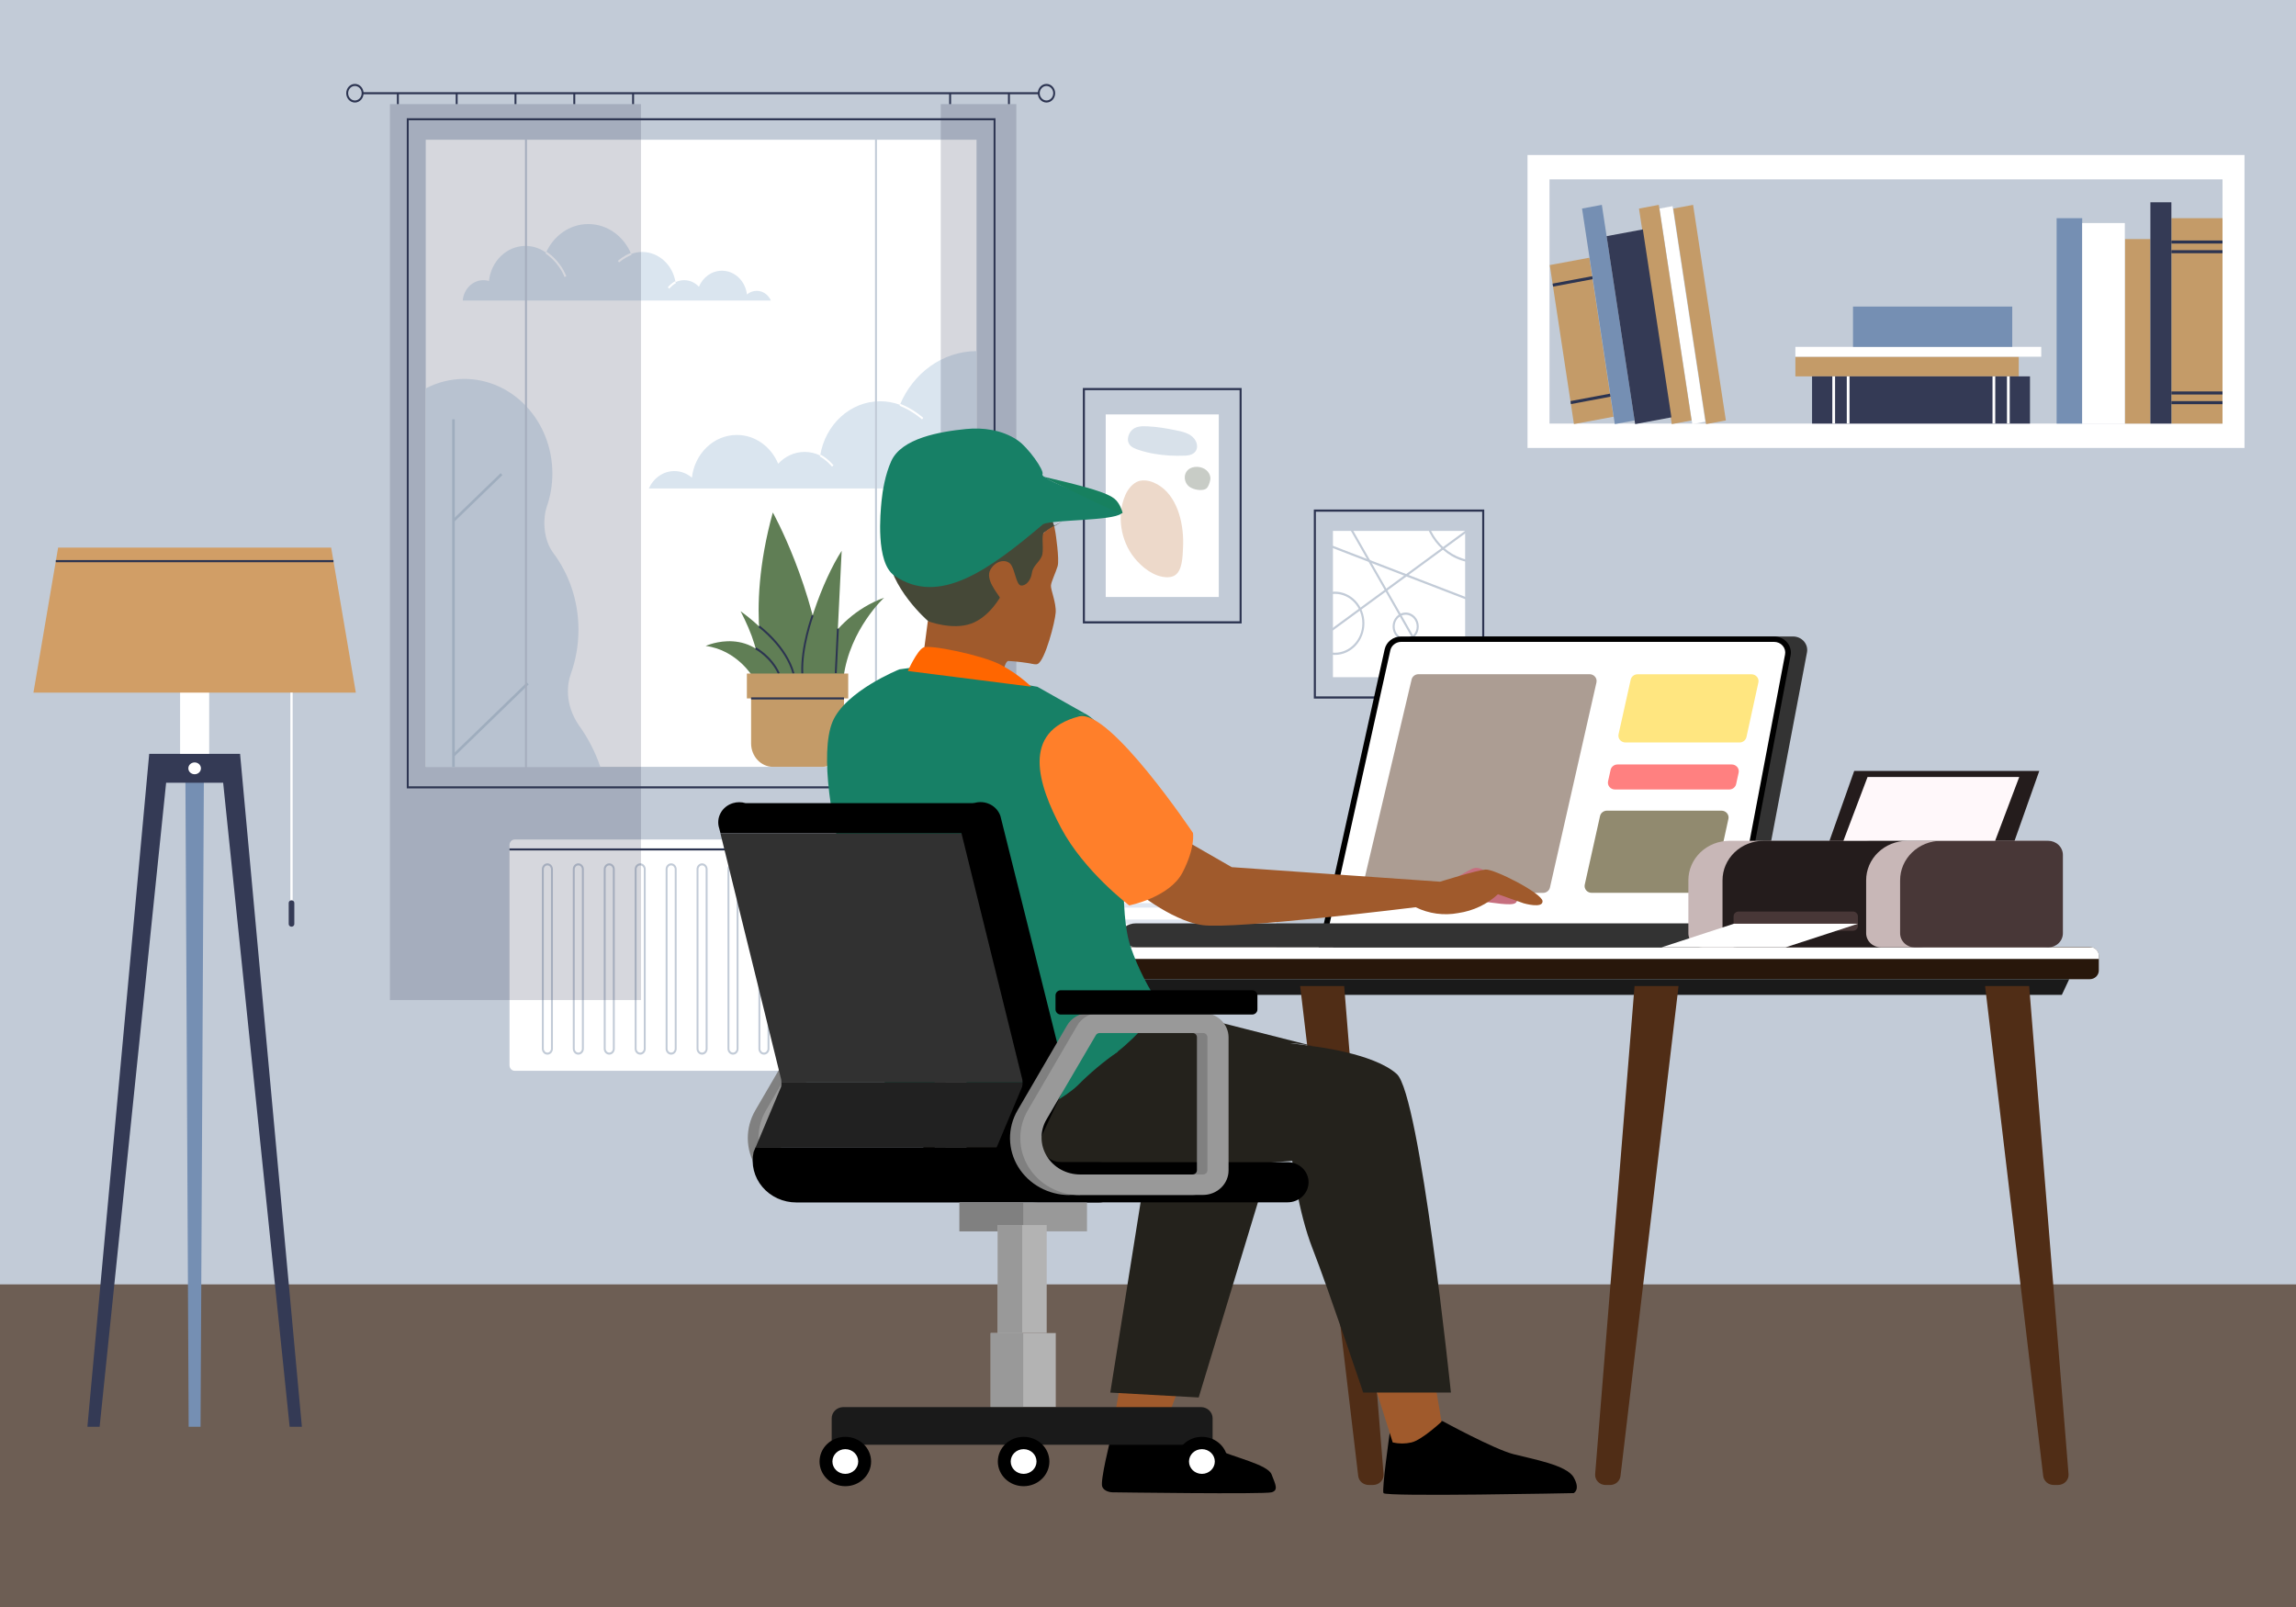 <?xml version="1.0" encoding="UTF-8" standalone="no"?>
<!-- Generator: Adobe Illustrator 25.1.0, SVG Export Plug-In . SVG Version: 6.00 Build 0)  -->

<svg
   version="1.1"
   x="0px"
   y="0px"
   viewBox="0 0 500 350"
   enable-background="new 0 0 850 500"
   xml:space="preserve"
   id="svg390"
   sodipodi:docname="informatique_GF.svg"
   inkscape:version="1.1 (c68e22c387, 2021-05-23)"
   width="500"
   height="350"
   xmlns:inkscape="http://www.inkscape.org/namespaces/inkscape"
   xmlns:sodipodi="http://sodipodi.sourceforge.net/DTD/sodipodi-0.dtd"
   xmlns="http://www.w3.org/2000/svg"
   xmlns:svg="http://www.w3.org/2000/svg"><defs
   id="defs394"><inkscape:path-effect
   effect="bspline"
   id="path-effect29694"
   is_visible="true"
   lpeversion="1"
   weight="33.333"
   steps="2"
   helper_size="0"
   apply_no_weight="true"
   apply_with_weight="true"
   only_selected="false" /><inkscape:path-effect
   effect="spiro"
   id="path-effect29657"
   is_visible="true"
   lpeversion="1" />
	

		
		
	
			
			
		
			
			
			
			
			
			
			
			
			
		</defs><sodipodi:namedview
   id="namedview392"
   pagecolor="#505050"
   bordercolor="#eeeeee"
   borderopacity="1"
   inkscape:pageshadow="0"
   inkscape:pageopacity="0"
   inkscape:pagecheckerboard="0"
   showgrid="false"
   inkscape:zoom="1.0295475"
   inkscape:cx="152.00853"
   inkscape:cy="209.31526"
   inkscape:window-width="1920"
   inkscape:window-height="1001"
   inkscape:window-x="-9"
   inkscape:window-y="-9"
   inkscape:window-maximized="1"
   inkscape:current-layer="g33151"
   width="500px"
   borderlayer="true" />
<g
   id="BACKGROUND">
</g>

<g
   id="g32492"><g
     id="g33151"><rect
       fill="#c2cbd7"
       width="519.758"
       height="362.075"
       id="rect3"
       x="-9.636"
       y="-5.547"
       style="stroke-width:0.665" /><rect
       style="opacity:0.99;fill:#6c5d53;stroke-width:2.513;stroke-linecap:round;stroke-linejoin:round;paint-order:stroke fill markers"
       id="rect964"
       width="510.122"
       height="76.794"
       x="0"
       y="279.735" /><rect
       style="opacity:1;fill:#6f918a;fill-opacity:1;stroke:none;stroke-width:2.245;stroke-linecap:round;stroke-linejoin:round;paint-order:stroke fill markers"
       id="rect31860"
       width="859.593"
       height="100.275"
       x="1059.363"
       y="490.769" /><g
       id="g33"
       transform="translate(369.505,323.976)">
				<g
   id="g13">
					<path
   fill="#2c3451"
   d="m 799.913,426.339 h -9.003 l -0.066,-0.293 -7.691,-34.263 h 12.529 z m -8.403,-0.75 h 7.556 l -4.048,-33.056 H 784.09 Z"
   id="path9" />
					<path
   fill="#2c3451"
   d="m 690.283,426.339 h -9.003 l 4.232,-34.556 h 12.529 z m -8.155,-0.75 h 7.556 l 7.42,-33.056 h -10.928 z"
   id="path11" />
				</g>
				<g
   id="g19">
					<path
   fill="#ffffff"
   d="m 781.312,426.339 h -6.396 l -5.31,-34.556 h 8.81 l 0.029,0.344 z m -5.752,-0.75 h 4.936 l -2.77,-33.056 h -7.245 z"
   id="path15" />
					<path
   fill="#ffffff"
   d="m 706.278,426.339 h -6.396 l 2.896,-34.556 h 8.81 z m -5.58,-0.75 h 4.935 l 5.079,-33.056 h -7.245 z"
   id="path17" />
				</g>
				<path
   fill="#758fb3"
   d="m 796.531,315.818 7.612,-75.872 c 0.574,-5.718 -4.226,-10.448 -9.749,-9.638 -39.978,5.869 -68.382,5.878 -107.615,0.028 -5.513,-0.822 -10.302,3.938 -9.729,9.648 l 7.608,75.834 c 0.097,0.964 0.04,1.931 -0.17,2.875 -0.921,4.141 -3.56,15.951 -3.859,16.721 -0.209,0.539 1.574,5.931 3.121,10.398 1.251,3.614 4.629,5.976 8.351,5.85 l 48.212,-1.639 c 0.188,-0.006 0.377,-0.006 0.565,0 l 48.212,1.639 c 3.722,0.127 7.099,-2.236 8.351,-5.85 1.547,-4.468 3.33,-9.859 3.12,-10.398 -0.299,-0.77 -2.938,-12.58 -3.859,-16.721 -0.211,-0.944 -0.268,-1.911 -0.171,-2.875 z"
   id="path21" />
				<path
   fill="#657faa"
   d="m 679.893,310.05 9.718,7.573 c 2.251,1.858 2.496,2.945 2.766,6.06 l 3.167,24.73 h -14.668 z"
   id="path23" />
				<path
   fill="#657faa"
   d="m 801.307,310.05 -9.718,7.573 c -2.251,1.858 -2.496,2.945 -2.766,6.06 l -3.167,24.73 14.668,1.114 z"
   id="path25" />
				<path
   fill="#343a55"
   d="m 809.185,309.416 h -5.9 c -1.645,0 -3.057,1.17 -3.362,2.786 l -4.57,36.432 c -0.306,1.616 -3.202,-1.623 -4.846,-1.623 h -99.818 c -1.645,0 -4.541,4.095 -4.846,2.479 l -4.57,-37.287 c -0.306,-1.616 -1.718,-2.786 -3.362,-2.786 h -5.9 c -1.89,0 -3.422,1.532 -3.422,3.422 l 6.593,78.402 c 0,4.29 3.477,7.767 7.767,7.767 h 116.457 c 4.257,0 7.708,-3.451 7.708,-7.708 l 5.494,-78.462 c -10e-4,-1.89 -1.533,-3.422 -3.423,-3.422 z"
   id="path27" />
				<path
   fill="#91aece"
   d="M 791.751,375.347 H 689.442 c -1.981,0 -3.601,-1.62 -3.601,-3.601 V 349.49 c 0,-1.981 1.62,-3.601 3.601,-3.601 34.103,-2.494 68.206,-2.494 102.309,0 1.98,0 3.601,1.62 3.601,3.601 v 22.257 c 0,1.98 -1.62,3.6 -3.601,3.6 z"
   id="path29" />
				<rect
   x="689.638"
   y="348.038"
   fill="#2c3451"
   width="101.918"
   height="0.75"
   id="rect31" />
			</g><g
       id="g87"
       transform="matrix(0.593,0,0,0.635,-10.367,23.76)">
				<g
   id="g65">
					<path
   fill="#2c3451"
   d="M 473.453,176.413 H 415.145 V 95.656 h 58.308 z m -57.557,-0.75 h 56.808 V 96.406 h -56.808 z"
   id="path55" />
					<rect
   x="423.537"
   y="104.725"
   fill="#ffffff"
   width="41.524"
   height="62.619"
   id="rect57" />
					<path
   fill="#edd9ca"
   d="m 451.968,147.545 c -0.207,-7.616 -3.149,-16.434 -10.847,-19.469 -1.916,-0.755 -4.406,-1.094 -6.307,-0.148 -1.818,0.905 -3.249,2.663 -4.086,4.481 -3.225,7.003 -1.668,15.678 3.283,21.457 2.899,3.383 7.343,6.617 11.963,6.701 0.893,0.016 1.803,-0.096 2.615,-0.467 3.146,-1.436 3.184,-6.684 3.34,-9.609 0.051,-0.964 0.066,-1.95 0.039,-2.946 z"
   id="path59" />
					<path
   fill="#d8e1ea"
   d="m 456.125,113.136 c -1.619,-2.007 -4.56,-2.546 -6.967,-3 -3.336,-0.63 -6.693,-1.171 -10.089,-1.32 -2.222,-0.097 -4.795,-0.167 -6.345,1.733 -0.848,1.039 -1.377,2.742 -0.751,4.006 0.715,1.443 2.414,1.957 3.824,2.389 1.826,0.559 3.693,0.983 5.577,1.291 3.784,0.619 7.634,0.772 11.462,0.622 1.443,-0.056 3.18,-0.46 3.922,-1.84 0.513,-0.953 0.395,-2.161 -0.12,-3.112 -0.151,-0.278 -0.323,-0.533 -0.513,-0.769 z"
   id="path61" />
					<path
   fill="#c8ccc6"
   d="m 460.563,123.902 c -1.69,-1.425 -4.935,-1.675 -6.703,-0.24 -2.13,1.729 -1.451,4.955 0.84,6.124 1.425,0.728 3.358,1.089 4.929,0.728 1.276,-0.293 1.68,-1.33 2.074,-2.463 0.206,-0.591 0.348,-1.222 0.252,-1.84 -0.139,-0.89 -0.679,-1.707 -1.392,-2.309 z"
   id="path63" />
				</g>
				<g
   id="g85">
					<rect
   x="506.985"
   y="144.681"
   fill="#ffffff"
   width="48.546"
   height="50.168"
   id="rect67" />
					
						<rect
   x="530.88"
   y="130.225"
   transform="matrix(0.339,-0.941,0.941,0.339,201.325,604.863)"
   fill="#c2cbd7"
   width="0.749"
   height="57.774"
   id="rect69" />
					<path
   fill="#c2cbd7"
   d="m 507.685,187.21 c -5.982,0 -10.85,-4.867 -10.85,-10.85 0,-5.982 4.867,-10.85 10.85,-10.85 5.982,0 10.85,4.867 10.85,10.85 -10e-4,5.982 -4.868,10.85 -10.85,10.85 z m 0,-20.95 c -5.569,0 -10.1,4.531 -10.1,10.1 0,5.569 4.53,10.1 10.1,10.1 5.569,0 10.1,-4.531 10.1,-10.1 -10e-4,-5.569 -4.531,-10.1 -10.1,-10.1 z"
   id="path71" />
					<path
   fill="#c2cbd7"
   d="m 533.697,182.277 c -2.648,0 -4.804,-2.155 -4.804,-4.804 0,-2.648 2.155,-4.803 4.804,-4.803 2.648,0 4.803,2.155 4.803,4.803 0,2.65 -2.154,4.804 -4.803,4.804 z m 0,-8.857 c -2.235,0 -4.054,1.818 -4.054,4.053 0,2.235 1.818,4.054 4.054,4.054 2.234,0 4.053,-1.818 4.053,-4.054 0,-2.234 -1.818,-4.053 -4.053,-4.053 z"
   id="path73" />
					<path
   fill="#c2cbd7"
   d="m 560.131,155.7 c -11.095,0 -20.12,-9.025 -20.12,-20.12 0,-11.094 9.025,-20.12 20.12,-20.12 11.094,0 20.119,9.025 20.119,20.12 0,11.095 -9.025,20.12 -20.119,20.12 z m 0,-39.489 c -10.681,0 -19.37,8.689 -19.37,19.37 0,10.681 8.689,19.37 19.37,19.37 10.681,0 19.369,-8.689 19.369,-19.37 0,-10.681 -8.688,-19.37 -19.369,-19.37 z"
   id="path75" />
					
						<rect
   x="522.14"
   y="189.297"
   transform="matrix(0.913,-0.409,0.409,0.913,-30.255,237.809)"
   fill="#c2cbd7"
   width="37.951"
   height="0.75"
   id="rect77" />
					
						<rect
   x="528.627"
   y="134.761"
   transform="matrix(0.853,-0.522,0.522,0.853,-10.567,300.942)"
   fill="#c2cbd7"
   width="0.751"
   height="68.942"
   id="rect79" />
					
						<rect
   x="499.735"
   y="161.326"
   transform="matrix(0.825,-0.565,0.565,0.825,1.579,328.505)"
   fill="#c2cbd7"
   width="63.556"
   height="0.75"
   id="rect81" />
					<path
   fill="#2c3451"
   d="m 562.548,202.189 h -62.579 v -64.848 h 62.579 z m -61.829,-0.75 h 61.079 v -63.348 h -61.079 z"
   id="path83" />
				</g>
			</g><g
       id="g147"
       transform="matrix(0.798,0,0,0.884,-161.889,-45.247)">
				<path
   fill="#ffffff"
   d="M 815.381,161.547 H 619.72 V 89.373 h 195.661 z m -189.661,-6 H 809.381 V 95.373 H 625.72 Z"
   id="path89" />
				<rect
   x="795.424"
   y="104.941"
   fill="#c49b68"
   width="13.958"
   height="50.606"
   id="rect91" />
				
					<rect
   x="628.939"
   y="115.181"
   transform="matrix(-0.986,0.166,-0.166,-0.986,1282.447,163.017)"
   fill="#c49b68"
   width="10.959"
   height="39.733"
   id="rect93" />
				
					<rect
   x="638.954"
   y="101.603"
   transform="matrix(-0.986,0.166,-0.166,-0.986,1295.818,148.88)"
   fill="#758fb3"
   width="5.479"
   height="53.863"
   id="rect95" />
				
					<rect
   x="660.116"
   y="101.759"
   transform="matrix(-0.986,0.166,-0.166,-0.986,1336.009,145.839)"
   fill="#ffffff"
   width="3.601"
   height="53.863"
   id="rect97" />
				
					<rect
   x="654.494"
   y="101.603"
   transform="matrix(-0.986,0.166,-0.166,-0.986,1326.682,146.304)"
   fill="#c49b68"
   width="5.479"
   height="53.863"
   id="rect99" />
				
					<rect
   x="663.856"
   y="101.603"
   transform="matrix(-0.986,0.166,-0.166,-0.986,1345.276,144.751)"
   fill="#c49b68"
   width="5.479"
   height="53.863"
   id="rect101" />
				
					<rect
   x="645.048"
   y="108.081"
   transform="matrix(-0.986,0.166,-0.166,-0.986,1312.948,153.497)"
   fill="#343a55"
   width="10.035"
   height="46.959"
   id="rect103" />
				<rect
   x="782.722"
   y="110.09"
   fill="#c49b68"
   width="6.979"
   height="45.457"
   id="rect105" />
				
					<rect
   x="720.872"
   y="111.016"
   transform="rotate(90,723.295,141.492)"
   fill="#c49b68"
   width="4.845"
   height="60.951"
   id="rect107" />
				
					<rect
   x="725.155"
   y="104.311"
   transform="rotate(90,726.366,137.857)"
   fill="#ffffff"
   width="2.423"
   height="67.093"
   id="rect109" />
				<rect
   x="764.11"
   y="104.941"
   fill="#758fb3"
   width="6.979"
   height="50.606"
   id="rect111" />
				
					<rect
   x="725.306"
   y="109.953"
   transform="rotate(90,730.272,131.681)"
   fill="#758fb3"
   width="9.931"
   height="43.456"
   id="rect113" />
				<rect
   x="771.089"
   y="106.137"
   fill="#ffffff"
   width="11.633"
   height="49.411"
   id="rect115" />
				
					<rect
   x="721.289"
   y="119.995"
   transform="rotate(90,727.106,149.731)"
   fill="#343a55"
   width="11.633"
   height="59.472"
   id="rect117" />
				<rect
   x="789.701"
   y="101.022"
   fill="#343a55"
   width="5.723"
   height="54.525"
   id="rect119" />
				<g
   id="g133">
					<g
   id="g125">
						<rect
   x="702.901"
   y="143.914"
   fill="#ffffff"
   width="0.75"
   height="11.633"
   id="rect121" />
						<rect
   x="706.845"
   y="143.914"
   fill="#ffffff"
   width="0.75"
   height="11.633"
   id="rect123" />
					</g>
					<g
   id="g131">
						<rect
   x="746.616"
   y="143.914"
   fill="#ffffff"
   width="0.75"
   height="11.633"
   id="rect127" />
						<rect
   x="750.56"
   y="143.914"
   fill="#ffffff"
   width="0.75"
   height="11.633"
   id="rect129" />
					</g>
				</g>
				<rect
   x="795.424"
   y="110.438"
   fill="#2c3451"
   width="13.957"
   height="0.75"
   id="rect135" />
				<rect
   x="795.424"
   y="150.013"
   fill="#2c3451"
   width="13.957"
   height="0.75"
   id="rect137" />
				<rect
   x="795.424"
   y="112.822"
   fill="#2c3451"
   width="13.957"
   height="0.75"
   id="rect139" />
				<rect
   x="795.424"
   y="147.63"
   fill="#2c3451"
   width="13.957"
   height="0.75"
   id="rect141" />
				
					<rect
   x="626.523"
   y="120.308"
   transform="matrix(0.986,-0.167,0.167,0.986,-11.275,107.066)"
   fill="#2c3451"
   width="10.959"
   height="0.75"
   id="rect143" />
				
					<rect
   x="631.39"
   y="149.251"
   transform="matrix(0.986,-0.167,0.167,0.986,-16.033,108.283)"
   fill="#2c3451"
   width="10.958"
   height="0.75"
   id="rect145" />
			</g><g
       id="g171"
       transform="matrix(0.661,0,0,0.621,-9.321,46.221)">
				<g
   id="g155">
					<polygon
   fill="#758fb3"
   points="75.159,193.284 81.293,193.284 80.172,425.964 76.255,425.964 "
   id="polygon149" />
					<polygon
   fill="#343a55"
   points="93.193,189.962 82.173,189.962 74.28,189.962 63.26,189.962 42.895,425.964 46.926,425.964 68.833,200.09 78.226,200.09 87.62,200.09 109.526,425.964 113.557,425.964 "
   id="polygon151" />
					<path
   fill="#ffffff"
   d="m 80.301,195.04 c 0,1.146 -0.929,2.074 -2.075,2.074 -1.146,0 -2.074,-0.929 -2.074,-2.074 0,-1.146 0.929,-2.074 2.074,-2.074 1.146,-0.001 2.075,0.928 2.075,2.074 z"
   id="path153" />
				</g>
				<g
   id="g169">
					<rect
   x="73.435"
   y="138.01"
   fill="#ffffff"
   width="9.582"
   height="51.952"
   id="rect157" />
					<g
   id="g163">
						<polygon
   fill="#d19e66"
   points="131.333,168.481 123.203,117.622 33.249,117.622 25.12,168.481 "
   id="polygon159" />
						<rect
   x="32.49"
   y="121.998"
   fill="#2c3451"
   width="91.472"
   height="0.75"
   id="rect161" />
					</g>
					<rect
   x="109.766"
   y="168.481"
   fill="#ffffff"
   width="0.75"
   height="75.013"
   id="rect165" />
					<path
   fill="#343a55"
   d="m 110.141,250.579 v 0 c -0.509,0 -0.926,-0.416 -0.926,-0.925 v -7.404 c 0,-0.509 0.416,-0.926 0.926,-0.926 v 0 c 0.509,0 0.925,0.417 0.925,0.926 v 7.404 c 0,0.509 -0.416,0.925 -0.925,0.925 z"
   id="path167" />
				</g>
			</g><g
       id="g311"
       transform="matrix(0.555,0,0,0.596,8.376,-7.194)">
				<g
   id="g205">
					<path
   fill="#ffffff"
   d="m 338.391,339.652 h -3.878 c -0.833,0 -1.515,-0.682 -1.515,-1.515 v -9.174 c 0,-0.833 0.682,-1.515 1.515,-1.515 h 3.878 c 0.833,0 1.515,0.682 1.515,1.515 v 9.174 c 0,0.833 -0.682,1.515 -1.515,1.515 z"
   id="path173" />
					<path
   fill="#ffffff"
   d="M 333.938,403.366 H 186.835 c -1.106,0 -2.003,-0.897 -2.003,-2.003 V 320.86 c 0,-1.106 0.897,-2.003 2.003,-2.003 h 147.102 c 1.106,0 2.003,0.897 2.003,2.003 v 80.503 c 10e-4,1.107 -0.896,2.003 -2.002,2.003 z"
   id="path175" />
					<rect
   x="184.822"
   y="322.101"
   fill="#2c3451"
   width="151.129"
   height="0.75"
   id="rect177" />
					<g
   id="g201">
						<path
   fill="#c2cbd7"
   d="m 199.69,397.472 c -1.192,0 -2.162,-0.971 -2.162,-2.163 V 329.72 c 0,-1.192 0.97,-2.162 2.162,-2.162 1.192,0 2.162,0.97 2.162,2.162 v 65.589 c 0,1.192 -0.969,2.163 -2.162,2.163 z m 0,-69.164 c -0.778,0 -1.412,0.634 -1.412,1.412 v 65.589 c 0,0.779 0.634,1.413 1.412,1.413 0.778,0 1.412,-0.634 1.412,-1.413 V 329.72 c 0,-0.779 -0.633,-1.412 -1.412,-1.412 z"
   id="path179" />
						<path
   fill="#c2cbd7"
   d="m 211.829,397.472 c -1.192,0 -2.162,-0.971 -2.162,-2.163 V 329.72 c 0,-1.192 0.97,-2.162 2.162,-2.162 1.192,0 2.163,0.97 2.163,2.162 v 65.589 c 0,1.192 -0.971,2.163 -2.163,2.163 z m 0,-69.164 c -0.778,0 -1.412,0.634 -1.412,1.412 v 65.589 c 0,0.779 0.634,1.413 1.412,1.413 0.779,0 1.413,-0.634 1.413,-1.413 V 329.72 c 0,-0.779 -0.634,-1.412 -1.413,-1.412 z"
   id="path181" />
						<path
   fill="#c2cbd7"
   d="m 223.969,397.472 c -1.192,0 -2.162,-0.971 -2.162,-2.163 V 329.72 c 0,-1.192 0.97,-2.162 2.162,-2.162 1.192,0 2.162,0.97 2.162,2.162 v 65.589 c 0,1.192 -0.97,2.163 -2.162,2.163 z m 0,-69.164 c -0.778,0 -1.412,0.634 -1.412,1.412 v 65.589 c 0,0.779 0.634,1.413 1.412,1.413 0.778,0 1.412,-0.634 1.412,-1.413 V 329.72 c 0,-0.779 -0.634,-1.412 -1.412,-1.412 z"
   id="path183" />
						<path
   fill="#c2cbd7"
   d="m 236.108,397.472 c -1.192,0 -2.162,-0.971 -2.162,-2.163 V 329.72 c 0,-1.192 0.97,-2.162 2.162,-2.162 1.192,0 2.162,0.97 2.162,2.162 v 65.589 c 0,1.192 -0.969,2.163 -2.162,2.163 z m 0,-69.164 c -0.778,0 -1.412,0.634 -1.412,1.412 v 65.589 c 0,0.779 0.634,1.413 1.412,1.413 0.778,0 1.412,-0.634 1.412,-1.413 V 329.72 c 0,-0.779 -0.633,-1.412 -1.412,-1.412 z"
   id="path185" />
						<path
   fill="#c2cbd7"
   d="m 248.247,397.472 c -1.192,0 -2.162,-0.971 -2.162,-2.163 V 329.72 c 0,-1.192 0.97,-2.162 2.162,-2.162 1.192,0 2.162,0.97 2.162,2.162 v 65.589 c 0,1.192 -0.97,2.163 -2.162,2.163 z m 0,-69.164 c -0.778,0 -1.412,0.634 -1.412,1.412 v 65.589 c 0,0.779 0.634,1.413 1.412,1.413 0.778,0 1.412,-0.634 1.412,-1.413 V 329.72 c 0,-0.779 -0.634,-1.412 -1.412,-1.412 z"
   id="path187" />
						<path
   fill="#c2cbd7"
   d="m 260.387,397.472 c -1.192,0 -2.162,-0.971 -2.162,-2.163 V 329.72 c 0,-1.192 0.97,-2.162 2.162,-2.162 1.192,0 2.162,0.97 2.162,2.162 v 65.589 c 0,1.192 -0.97,2.163 -2.162,2.163 z m 0,-69.164 c -0.778,0 -1.412,0.634 -1.412,1.412 v 65.589 c 0,0.779 0.634,1.413 1.412,1.413 0.778,0 1.412,-0.634 1.412,-1.413 V 329.72 c 0,-0.779 -0.634,-1.412 -1.412,-1.412 z"
   id="path189" />
						<path
   fill="#c2cbd7"
   d="m 272.525,397.472 c -1.192,0 -2.162,-0.971 -2.162,-2.163 V 329.72 c 0,-1.192 0.97,-2.162 2.162,-2.162 1.192,0 2.163,0.97 2.163,2.162 v 65.589 c 0,1.192 -0.97,2.163 -2.163,2.163 z m 0,-69.164 c -0.778,0 -1.412,0.634 -1.412,1.412 v 65.589 c 0,0.779 0.634,1.413 1.412,1.413 0.779,0 1.413,-0.634 1.413,-1.413 V 329.72 c 0,-0.779 -0.633,-1.412 -1.413,-1.412 z"
   id="path191" />
						<path
   fill="#c2cbd7"
   d="m 284.665,397.472 c -1.192,0 -2.162,-0.971 -2.162,-2.163 V 329.72 c 0,-1.192 0.97,-2.162 2.162,-2.162 1.192,0 2.162,0.97 2.162,2.162 v 65.589 c 0,1.192 -0.97,2.163 -2.162,2.163 z m 0,-69.164 c -0.778,0 -1.412,0.634 -1.412,1.412 v 65.589 c 0,0.779 0.634,1.413 1.412,1.413 0.778,0 1.412,-0.634 1.412,-1.413 V 329.72 c 0,-0.779 -0.634,-1.412 -1.412,-1.412 z"
   id="path193" />
						<path
   fill="#c2cbd7"
   d="m 296.805,397.472 c -1.192,0 -2.163,-0.971 -2.163,-2.163 V 329.72 c 0,-1.192 0.971,-2.162 2.163,-2.162 1.192,0 2.162,0.97 2.162,2.162 v 65.589 c 0,1.192 -0.97,2.163 -2.162,2.163 z m 0,-69.164 c -0.779,0 -1.413,0.634 -1.413,1.412 v 65.589 c 0,0.779 0.634,1.413 1.413,1.413 0.778,0 1.412,-0.634 1.412,-1.413 V 329.72 c 0,-0.779 -0.634,-1.412 -1.412,-1.412 z"
   id="path195" />
						<path
   fill="#c2cbd7"
   d="m 308.943,397.472 c -1.192,0 -2.162,-0.971 -2.162,-2.163 V 329.72 c 0,-1.192 0.97,-2.162 2.162,-2.162 1.192,0 2.162,0.97 2.162,2.162 v 65.589 c 0,1.192 -0.969,2.163 -2.162,2.163 z m 0,-69.164 c -0.778,0 -1.412,0.634 -1.412,1.412 v 65.589 c 0,0.779 0.634,1.413 1.412,1.413 0.778,0 1.412,-0.634 1.412,-1.413 V 329.72 c 0,-0.779 -0.633,-1.412 -1.412,-1.412 z"
   id="path197" />
						<path
   fill="#c2cbd7"
   d="m 321.083,397.472 c -1.192,0 -2.162,-0.971 -2.162,-2.163 V 329.72 c 0,-1.192 0.97,-2.162 2.162,-2.162 1.192,0 2.162,0.97 2.162,2.162 v 65.589 c 0,1.192 -0.97,2.163 -2.162,2.163 z m 0,-69.164 c -0.778,0 -1.412,0.634 -1.412,1.412 v 65.589 c 0,0.779 0.634,1.413 1.412,1.413 0.778,0 1.412,-0.634 1.412,-1.413 V 329.72 c 0,-0.779 -0.634,-1.412 -1.412,-1.412 z"
   id="path199" />
					</g>
					<rect
   x="335.571"
   y="327.447"
   fill="#c2cbd7"
   width="0.75"
   height="12.204"
   id="rect203" />
				</g>
				<g
   id="g309">
					<g
   id="g277">
						<rect
   x="151.961"
   y="63.139"
   fill="#ffffff"
   width="216.119"
   height="229.161"
   id="rect207" />
						<g
   id="g227">
							<g
   id="g217">
								<path
   fill="#dae5ef"
   d="m 287.398,121.885 c -1.004,-2.088 -3.12,-3.541 -5.592,-3.541 -1.445,0 -2.759,0.513 -3.815,1.34 -0.597,-4.894 -4.759,-8.687 -9.814,-8.687 -4.026,0 -7.483,2.408 -9.028,5.859 -1.479,-1.486 -3.527,-2.407 -5.789,-2.407 -1.21,0 -2.355,0.27 -3.388,0.742 -1.081,-6.271 -6.533,-11.046 -13.113,-11.046 -1.505,0 -2.947,0.261 -4.297,0.722 -2.873,-6.436 -9.317,-10.928 -16.82,-10.928 -7.315,0 -13.615,4.274 -16.59,10.451 -2.3,-1.55 -5.07,-2.455 -8.051,-2.455 -7.421,0 -13.527,5.605 -14.331,12.812 -0.688,-0.188 -1.41,-0.297 -2.158,-0.297 -4.264,0 -7.761,3.268 -8.132,7.436 h 120.918 z"
   id="path209" />
								<path
   fill="#ffffff"
   d="m 206.434,113.305 c -2.492,-5.749 -7.416,-8.56 -7.466,-8.588 l 0.366,-0.654 c 0.211,0.118 5.19,2.954 7.787,8.944 z"
   id="path211" />
								<path
   fill="#ffffff"
   d="m 227.833,107.97 -0.482,-0.573 c 0.089,-0.075 2.212,-1.849 5.085,-2.882 l 0.254,0.706 c -2.743,0.985 -4.836,2.732 -4.857,2.749 z"
   id="path213" />
								<path
   fill="#ffffff"
   d="m 247.506,117.563 -0.564,-0.494 c 0.051,-0.058 1.257,-1.424 2.865,-2.214 l 0.33,0.673 c -1.47,0.722 -2.619,2.022 -2.631,2.035 z"
   id="path215" />
							</g>
							<g
   id="g225">
								<path
   fill="#dae5ef"
   d="m 368.08,140.369 c -13.415,0.061 -24.924,8.109 -30.066,19.628 -2.425,-0.827 -5.015,-1.296 -7.719,-1.296 -11.822,0 -21.616,8.579 -23.559,19.846 -1.856,-0.848 -3.912,-1.333 -6.086,-1.333 -4.065,0 -7.744,1.654 -10.402,4.325 -2.777,-6.2 -8.988,-10.526 -16.221,-10.526 -9.082,0 -16.559,6.814 -17.632,15.607 -1.898,-1.486 -4.257,-2.407 -6.854,-2.407 -4.441,0 -8.243,2.61 -10.047,6.361 H 368.08 Z"
   id="path219" />
								<path
   fill="#ffffff"
   d="m 346.703,165.343 c -0.038,-0.032 -3.836,-3.202 -8.816,-4.993 l 0.254,-0.706 c 5.112,1.839 8.887,4.992 9.045,5.126 z"
   id="path221" />
								<path
   fill="#ffffff"
   d="m 311.391,182.611 c -0.021,-0.024 -2.122,-2.403 -4.82,-3.728 l 0.33,-0.673 c 2.837,1.393 4.966,3.805 5.055,3.907 z"
   id="path223" />
							</g>
						</g>
						<g
   id="g237">
							<path
   fill="#dae5ef"
   d="m 220.491,292.368 c -2.042,-5.569 -4.92,-10.735 -8.498,-15.332 -5.607,-7.704 -4.503,-15.113 -3.133,-18.638 1.953,-5.023 3.026,-10.485 3.026,-16.2 0,-10.783 -3.811,-20.673 -10.157,-28.403 -4.099,-5.556 -3.574,-13.115 -2.307,-16.46 1.439,-3.799 2.228,-7.918 2.228,-12.223 0,-19.097 -15.481,-34.577 -34.577,-34.577 -5.419,0 -10.545,1.249 -15.111,3.471 v 138.362 z"
   id="path229" />
							<rect
   x="162.342"
   y="165.295"
   fill="#bacbd8"
   width="1"
   height="127.073"
   id="rect231" />
							
								<rect
   x="159.598"
   y="193.309"
   transform="matrix(0.743,-0.67,0.67,0.743,-85.47,165.163)"
   fill="#bacbd8"
   width="25.213"
   height="1.001"
   id="rect233" />
							
								<rect
   x="157.774"
   y="274.575"
   transform="matrix(0.742,-0.67,0.67,0.742,-138.586,189.807)"
   fill="#bacbd8"
   width="39.392"
   height="1"
   id="rect235" />
						</g>
						<path
   fill="#2c3451"
   d="M 375.522,300.168 H 144.52 V 55.271 H 375.523 V 300.168 Z M 145.27,299.418 H 374.773 V 56.021 H 145.27 Z"
   id="path239" />
						<g
   id="g245">
							<rect
   x="190.914"
   y="60.112"
   fill="#c2cbd7"
   width="0.75"
   height="236.147"
   id="rect241" />
							<rect
   x="328.247"
   y="60.112"
   fill="#c2cbd7"
   width="0.75"
   height="236.147"
   id="rect243" />
						</g>
						<g
   id="g253">
							<path
   fill="#2c3451"
   d="m 395.526,49.541 c -1.876,0 -3.402,-1.526 -3.402,-3.403 0,-1.876 1.526,-3.402 3.402,-3.402 1.876,0 3.402,1.526 3.402,3.402 10e-4,1.877 -1.526,3.403 -3.402,3.403 z m 0,-6.055 c -1.463,0 -2.652,1.19 -2.652,2.652 0,1.463 1.189,2.653 2.652,2.653 1.463,0 2.652,-1.19 2.652,-2.653 10e-4,-1.462 -1.189,-2.652 -2.652,-2.652 z"
   id="path247" />
							<path
   fill="#2c3451"
   d="m 124.162,49.541 c -1.876,0 -3.402,-1.526 -3.402,-3.403 0,-1.876 1.526,-3.402 3.402,-3.402 1.876,0 3.402,1.526 3.402,3.402 0,1.877 -1.526,3.403 -3.402,3.403 z m 0,-6.055 c -1.463,0 -2.652,1.19 -2.652,2.652 0,1.463 1.189,2.653 2.652,2.653 1.463,0 2.652,-1.19 2.652,-2.653 0,-1.462 -1.189,-2.652 -2.652,-2.652 z"
   id="path249" />
							<rect
   x="127.189"
   y="45.763"
   fill="#2c3451"
   width="265.31"
   height="0.75"
   id="rect251" />
						</g>
						<g
   id="g275">
							<g
   id="g269">
								<rect
   x="140.647"
   y="46.138"
   fill="#2c3451"
   width="0.75"
   height="3.987"
   id="rect255" />
								<rect
   x="186.797"
   y="46.138"
   fill="#2c3451"
   width="0.75"
   height="3.987"
   id="rect257" />
								<rect
   x="209.871"
   y="46.138"
   fill="#2c3451"
   width="0.75"
   height="3.987"
   id="rect259" />
								<rect
   x="232.945"
   y="46.138"
   fill="#2c3451"
   width="0.75"
   height="3.987"
   id="rect261" />
								<rect
   x="357.342"
   y="46.138"
   fill="#2c3451"
   width="0.75"
   height="3.987"
   id="rect263" />
								<rect
   x="380.416"
   y="46.138"
   fill="#2c3451"
   width="0.75"
   height="3.987"
   id="rect265" />
								<rect
   x="163.723"
   y="46.138"
   fill="#2c3451"
   width="0.75"
   height="3.987"
   id="rect267" />
							</g>
							<rect
   x="354.046"
   y="50.125"
   opacity="0.2"
   fill="#343a55"
   width="29.649"
   height="327.411"
   id="rect271" />
							<rect
   x="137.916"
   y="50.125"
   opacity="0.2"
   fill="#343a55"
   width="98.511"
   height="327.411"
   id="rect273" />
						</g>
					</g>
					<g
   id="g307">
						<g
   id="g297">
							<path
   fill="#607e55"
   d="m 280.358,259.475 c 0,0 -6.255,-9.887 -18.556,-11.357 0,0 19.149,-8.256 28.723,11.383 z"
   id="path279" />
							<path
   fill="#607e55"
   d="m 302.7,259.475 c 0,0 6.511,-21.314 29.106,-28.974 0,0 -13.406,11.471 -15.896,28.974 z"
   id="path281" />
							<path
   fill="#607e55"
   d="m 286.139,259.47 c 0,0 -9.226,-22.177 2.006,-60.118 0,0 16.246,26.976 20.257,60.148 z"
   id="path283" />
							<path
   fill="#607e55"
   d="m 282.574,259.475 c 0.628,-7.899 -2.591,-15.944 -7.065,-24.038 9.464,6.369 16.744,14.15 20.766,24.038 z"
   id="path285" />
							<path
   fill="#607e55"
   d="m 299.211,259.475 c -0.095,-13.525 8.37,-35.23 15.95,-46.112 l -2.418,46.112 z"
   id="path287" />
							<path
   fill="#2c3451"
   d="m 290.189,258.37 c -3.019,-6.084 -8.903,-9.023 -8.963,-9.052 l 0.33,-0.674 c 0.25,0.123 6.17,3.073 9.305,9.392 z"
   id="path289" />
							<path
   fill="#2c3451"
   d="m 299.348,258.223 c -0.51,-9.799 4.038,-21.317 4.084,-21.432 l 0.697,0.278 c -0.046,0.114 -4.533,11.482 -4.033,21.115 z"
   id="path291" />
							<path
   fill="#2c3451"
   d="m 295.914,258.308 c -2.821,-9.751 -13.283,-16.954 -13.389,-17.026 l 0.422,-0.62 c 0.107,0.073 10.79,7.423 13.688,17.437 z"
   id="path293" />
							
								<rect
   x="305.108"
   y="249.713"
   transform="matrix(0.052,-0.999,0.999,0.052,47.138,549.841)"
   fill="#2c3451"
   width="16.254"
   height="0.749"
   id="rect295" />
						</g>
						<g
   id="g305">
							<path
   fill="#c49b68"
   d="m 279.625,259.218 v 24.516 c 0,4.711 3.854,8.565 8.565,8.565 h 19.318 c 4.711,0 8.566,-3.854 8.566,-8.565 v -24.516 z"
   id="path299" />
							<rect
   x="277.969"
   y="258.203"
   fill="#c49b68"
   width="39.76"
   height="9.091"
   id="rect301" />
							<rect
   x="279.625"
   y="266.919"
   fill="#2c3451"
   width="36.449"
   height="0.75"
   id="rect303" />
						</g>
					</g>
				</g>
			</g><g
       sodipodi:type="inkscape:box3d"
       id="g4333"
       style="fill:#4a4a4a;fill-opacity:1;stroke:#fef2f2;stroke-width:1.946;stroke-linejoin:round;stroke-opacity:1"
       inkscape:perspectiveID="#perspective4331"
       inkscape:corner0="-0.30599677 : 0.0033632516 : 0 : 1"
       inkscape:corner7="-0.35992748 : -0.0052160079 : 0.28936434 : 1"><path
         sodipodi:type="inkscape:box3dside"
         id="path4345"
         style="fill:#4a4a4a;fill-opacity:1;fill-rule:evenodd;stroke:none;stroke-width:1.862;stroke-linejoin:round"
         inkscape:box3dsidetype="11"
         points="144.716,-68.388 144.716,-69.066 145.041,-69.051 145.041,-68.334 "
         d="m 145.041,-68.334 -0.325,-0.054 v -0.678 l 0.325,0.015 z" /><path
         sodipodi:type="inkscape:box3dside"
         id="path4335"
         style="fill:#4a4a4a;fill-opacity:1;fill-rule:evenodd;stroke:none;stroke-width:1.893;stroke-linejoin:round"
         inkscape:box3dsidetype="6"
         points="144.716,-69.066 144.142,-68.959 144.142,-67.998 144.716,-68.388 "
         d="m 144.716,-68.388 v -0.678 l -0.574,0.107 v 0.961 z" /><path
         sodipodi:type="inkscape:box3dside"
         id="path4343"
         style="fill:#4a4a4a;fill-opacity:1;fill-rule:evenodd;stroke:none;stroke-width:1.927;stroke-linejoin:round"
         inkscape:box3dsidetype="13"
         points="144.716,-68.388 144.142,-67.998 144.566,-67.886 145.041,-68.334 "
         d="m 145.041,-68.334 -0.325,-0.054 -0.574,0.39 0.423,0.112 z" /><path
         sodipodi:type="inkscape:box3dside"
         id="path4337"
         style="fill:#4a4a4a;fill-opacity:1;fill-rule:evenodd;stroke:none;stroke-width:2.001;stroke-linejoin:round"
         inkscape:box3dsidetype="5"
         points="144.716,-69.066 144.142,-68.959 144.566,-68.928 145.041,-69.051 "
         d="m 145.041,-69.051 -0.325,-0.015 -0.574,0.107 0.423,0.031 z" /><path
         sodipodi:type="inkscape:box3dside"
         id="path4341"
         style="fill:#4a4a4a;fill-opacity:1;fill-rule:evenodd;stroke:none;stroke-width:1.927;stroke-linejoin:round"
         inkscape:box3dsidetype="14"
         points="145.041,-69.051 144.566,-68.928 144.566,-67.886 145.041,-68.334 "
         d="m 145.041,-68.334 v -0.718 l -0.475,0.123 v 1.042 z" /><path
         sodipodi:type="inkscape:box3dside"
         id="path4339"
         style="fill:#333333;fill-opacity:1;fill-rule:evenodd;stroke:none;stroke-width:1.927;stroke-linejoin:round"
         inkscape:box3dsidetype="3"
         points="144.142,-67.998 144.142,-68.959 144.566,-68.928 144.566,-67.886 "
         d="m 144.566,-67.886 -0.423,-0.112 v -0.961 l 0.423,0.031 z" /></g><g
       id="g31836"
       transform="matrix(0.595,0,0,0.658,470.841,9.986)"><path
         d="m -324.115,281.08 v 17.929 h 3.886 v 2.374 h -70.803 c -3.054,0 -5.982,-1.05 -8.141,-2.92 -2.159,-1.87 -3.372,-4.405 -3.372,-7.05 v -2.793 c 0,-2.645 1.213,-5.181 3.372,-7.05 2.159,-1.87 5.087,-2.92 8.141,-2.92 h 70.803 v 2.374 z"
         fill="#2c367c"
         id="path11-3"
         style="stroke-width:1.501" /><path
         d="m -324.115,281.08 v 17.929 h -64.498 c -3.131,0.043 -6.163,-0.955 -8.465,-2.793 -0.538,-0.445 -1.009,-0.947 -1.403,-1.494 -0.796,-1.075 -1.221,-2.325 -1.226,-3.603 v -2.178 c 0.005,-1.278 0.429,-2.527 1.226,-3.603 0.393,-0.547 0.864,-1.049 1.403,-1.494 2.303,-1.838 5.334,-2.837 8.465,-2.793 z"
         fill="#ffffff"
         id="path13"
         style="stroke-width:1.501" /><g
         fill="#859dc5"
         opacity="0.5"
         id="g21"
         transform="matrix(-1.612,0,0,1.396,48.088,-174.357)"><path
           d="m 230.83,328.15 v 1.07 h 46.09 c -0.244,-0.392 -0.536,-0.751 -0.87,-1.07 z"
           opacity="0.5"
           id="path15-8" /><path
           d="m 277.69,332.05 h -46.86 v 1.07 h 46.86 z"
           opacity="0.5"
           id="path17-4" /><path
           d="M 230.83,335.95 V 337 H 276 c 0.334,-0.319 0.626,-0.678 0.87,-1.07 z"
           opacity="0.5"
           id="path19" /></g><path
         d="m -401.4,265.007 h 8.353 v 13.712 h -8.353 z"
         fill="#2c367c"
         id="path25-6"
         style="stroke-width:1.501" /><path
         d="m -389.5,265.007 h 2.499 v 13.712 h -2.499 z"
         fill="#2c367c"
         id="path27-2"
         style="stroke-width:1.501" /><path
         d="m -469.51,301.173 v 4.887 c 0,0.764 0.35,1.496 0.972,2.035 0.624,0.539 1.469,0.842 2.349,0.842 h 439.7 c 0.881,0 1.726,-0.303 2.349,-0.842 0.623,-0.539 0.973,-1.271 0.973,-2.035 v -4.887 c 0,-0.762 -0.35,-1.494 -0.973,-2.033 -0.623,-0.54 -1.468,-0.843 -2.349,-0.843 h -439.797 c -0.881,0 -1.725,0.303 -2.349,0.843 -0.623,0.539 -0.972,1.271 -0.972,2.033 z"
         fill="#ff6b6b"
         id="path89-5"
         style="fill:#28170b;stroke-width:1.501" /><path
         d="m -469.51,301.173 v 1.047 h 446.36 v -1.047 c 0.005,-0.633 -0.231,-1.248 -0.67,-1.754 -0.44,-0.506 -1.06,-0.87 -1.764,-1.039 h -441.506 c -0.702,0.172 -1.317,0.538 -1.754,1.043 -0.437,0.504 -0.67,1.118 -0.664,1.75 z"
         fill="#ffffff"
         id="path91"
         style="stroke-width:1.501" /><path
         d="m -456.513,308.937 2.693,5.18 h 417.126 l 2.693,-5.18 z"
         fill="#533a71"
         id="path93"
         style="fill:#1a1a1a;stroke-width:1.501" /><path
         d="m -64.783,311.199 21.268,162.187 c 0.107,0.814 0.556,1.565 1.26,2.111 0.704,0.545 1.616,0.848 2.562,0.849 h 1.612 c 0.53,0 1.054,-0.096 1.54,-0.279 0.486,-0.184 0.922,-0.454 1.282,-0.79 0.36,-0.337 0.637,-0.734 0.811,-1.167 0.174,-0.434 0.244,-0.894 0.205,-1.352 L -48.658,311.199 Z"
         fill="#533a71"
         id="path95"
         style="fill:#502d16;stroke-width:1.501" /><path
         d="m -150.453,298.297 20.478,-97.508 c 0.137,-0.647 0.108,-1.311 -0.083,-1.948 -0.194,-0.635 -0.545,-1.227 -1.032,-1.733 -0.485,-0.504 -1.095,-0.91 -1.782,-1.19 -0.689,-0.278 -1.438,-0.422 -2.198,-0.422 H -274.015 c -1.188,0 -2.338,0.355 -3.26,1.003 -0.922,0.649 -1.559,1.551 -1.803,2.558 l -24.348,99.239 z"
         fill="#533a71"
         id="path99"
         style="fill:#333333;stroke-width:1.501" /><path
         d="m -157.113,297.403 20.123,-95.804 c 0.132,-0.635 0.102,-1.289 -0.092,-1.913 -0.192,-0.624 -0.538,-1.204 -1.017,-1.699 -0.478,-0.496 -1.076,-0.894 -1.751,-1.167 -0.676,-0.274 -1.413,-0.415 -2.157,-0.415 h -136.527 c -1.166,0 -2.298,0.346 -3.204,0.982 -0.908,0.635 -1.535,1.522 -1.779,2.509 l -23.913,97.508 z"
         fill="#ffffff"
         id="path101"
         style="stroke-width:1.501" /><path
         d="m -308.7,298.297 h 152.442 l 0.162,-0.74 20.123,-95.804 c 0.162,-0.765 0.126,-1.551 -0.103,-2.303 -0.229,-0.751 -0.646,-1.451 -1.222,-2.047 -0.574,-0.598 -1.295,-1.077 -2.107,-1.406 -0.813,-0.33 -1.7,-0.5 -2.598,-0.5 H -278.53 c -1.401,0.004 -2.759,0.42 -3.849,1.183 -1.09,0.761 -1.85,1.822 -2.149,3.006 z m 150.732,-1.787 h -148.168 l 23.671,-96.433 c 0.195,-0.788 0.693,-1.493 1.416,-2.001 0.721,-0.508 1.621,-0.788 2.551,-0.792 h 136.494 c 0.6,-0.001 1.193,0.113 1.737,0.334 0.544,0.221 1.022,0.543 1.404,0.944 0.382,0.399 0.658,0.869 0.806,1.373 0.149,0.503 0.166,1.029 0.056,1.539 z"
         fill="#533a71"
         id="path103"
         style="fill:#000000;stroke-width:1.501" /><path
         d="m -375.504,290.449 h 216.585 c 3.225,0 5.756,1.759 5.756,3.924 0,2.164 -2.58,3.924 -5.756,3.924 H -375.504 c -3.225,0 -5.756,-1.759 -5.756,-3.924 0,-2.178 2.58,-3.924 5.756,-3.924 z"
         fill="#533a71"
         id="path105"
         style="fill:#333333;stroke-width:1.501" /><path
         d="m -207.034,210.745 -17.011,67.849 c -0.126,0.501 -0.445,0.951 -0.905,1.273 -0.461,0.323 -1.035,0.499 -1.627,0.5 h -63.305 c -0.395,10e-4 -0.787,-0.075 -1.143,-0.223 -0.354,-0.149 -0.668,-0.367 -0.911,-0.637 -0.245,-0.269 -0.414,-0.584 -0.497,-0.919 -0.083,-0.335 -0.073,-0.681 0.018,-1.014 l 17.737,-67.849 c 0.13,-0.496 0.453,-0.938 0.913,-1.255 0.461,-0.318 1.03,-0.49 1.619,-0.49 h 62.579 c 0.392,0 0.779,0.075 1.132,0.223 0.354,0.146 0.664,0.362 0.907,0.628 0.243,0.265 0.414,0.577 0.5,0.908 0.083,0.331 0.083,0.674 -0.009,1.005 z"
         fill="#b6d4ff"
         id="path107"
         style="fill:#ac9d93;stroke-width:1.501" /><path
         d="m -196.408,230.587 h 41.746 c 0.595,-10e-4 1.171,-0.18 1.632,-0.506 0.459,-0.325 0.777,-0.778 0.9,-1.282 l 4.37,-18.083 c 0.083,-0.327 0.073,-0.665 -0.018,-0.989 -0.092,-0.324 -0.263,-0.627 -0.504,-0.887 -0.243,-0.258 -0.548,-0.468 -0.896,-0.613 -0.347,-0.144 -0.727,-0.219 -1.113,-0.221 h -41.666 c -0.593,-0.001 -1.169,0.174 -1.63,0.497 -0.461,0.322 -0.779,0.773 -0.901,1.276 l -4.45,18.083 c -0.083,0.328 -0.073,0.668 0.011,0.993 0.092,0.327 0.261,0.631 0.505,0.892 0.242,0.261 0.548,0.472 0.898,0.616 0.348,0.145 0.73,0.222 1.117,0.222 z"
         fill="#5ecccd"
         id="path109"
         style="fill:#ffe680;stroke-width:1.501" /><path
         d="m -200.23,246.143 h 41.795 c 0.595,-0.001 1.171,-0.18 1.63,-0.506 0.461,-0.325 0.779,-0.778 0.901,-1.282 l 0.919,-3.784 c 0.083,-0.327 0.073,-0.663 -0.018,-0.989 -0.092,-0.324 -0.263,-0.627 -0.504,-0.887 -0.243,-0.258 -0.548,-0.468 -0.896,-0.613 -0.346,-0.144 -0.727,-0.219 -1.113,-0.221 h -41.795 c -0.592,0.001 -1.166,0.177 -1.627,0.5 -0.459,0.323 -0.779,0.772 -0.905,1.274 l -0.935,3.784 c -0.083,0.33 -0.073,0.669 0.009,0.997 0.092,0.327 0.263,0.633 0.508,0.894 0.243,0.261 0.553,0.472 0.905,0.616 0.35,0.144 0.734,0.218 1.122,0.216 z"
         fill="#ffd7e2"
         id="path111"
         style="fill:#ff8080;stroke-width:1.501" /><path
         d="m -208.663,280.353 h 41.924 c 0.595,-10e-4 1.171,-0.18 1.632,-0.506 0.459,-0.325 0.777,-0.778 0.9,-1.282 l 5.482,-22.705 c 0.083,-0.327 0.073,-0.665 -0.018,-0.989 -0.092,-0.324 -0.263,-0.627 -0.505,-0.887 -0.243,-0.258 -0.548,-0.468 -0.896,-0.613 -0.347,-0.144 -0.727,-0.219 -1.113,-0.221 h -41.924 c -0.592,0.001 -1.166,0.177 -1.627,0.5 -0.459,0.323 -0.779,0.772 -0.905,1.273 l -5.595,22.705 c -0.083,0.337 -0.083,0.684 0.018,1.018 0.096,0.332 0.277,0.644 0.532,0.906 0.256,0.263 0.578,0.472 0.94,0.61 0.363,0.138 0.758,0.202 1.155,0.188 z"
         fill="#ffd7e2"
         id="path113"
         style="fill:#918a6f;stroke-width:1.501" /><path
         d="m -176.978,311.199 -21.252,162.201 c -0.107,0.814 -0.555,1.565 -1.259,2.111 -0.704,0.544 -1.617,0.848 -2.562,0.849 h -1.612 c -0.531,0 -1.055,-0.095 -1.54,-0.279 -0.485,-0.184 -0.922,-0.454 -1.282,-0.79 -0.361,-0.337 -0.636,-0.734 -0.811,-1.167 -0.176,-0.434 -0.245,-0.894 -0.205,-1.352 l 14.415,-161.559 z"
         fill="#533a71"
         id="path115"
         style="fill:#502d16;stroke-width:1.501" /><path
         d="m -315.472,311.199 21.252,162.187 c 0.107,0.814 0.555,1.565 1.259,2.111 0.704,0.545 1.617,0.848 2.562,0.849 h 1.612 c 0.531,0 1.055,-0.096 1.54,-0.279 0.485,-0.184 0.922,-0.454 1.282,-0.79 0.361,-0.337 0.637,-0.734 0.811,-1.167 0.175,-0.434 0.245,-0.894 0.205,-1.352 l -14.415,-161.559 z"
         fill="#3d2c56"
         id="path117"
         style="fill:#502d16;stroke-width:1.501" /><path
         d="m -128.072,279.306 h 67.739 l 15.383,-39.308 h -67.739 z"
         fill="#ff6b6b"
         id="path121"
         style="fill:#241c1c;stroke-width:1.501" /><path
         d="m -108.32,263.122 h -49.986 c -3.999,0 -7.833,1.375 -10.66,3.825 -2.828,2.448 -4.417,5.768 -4.417,9.231 v 17.552 c 0,0.614 0.141,1.223 0.411,1.79 0.271,0.567 0.67,1.084 1.171,1.518 0.501,0.434 1.098,0.779 1.753,1.014 0.655,0.235 1.358,0.356 2.067,0.356 h 59.661 c 0.709,0 1.412,-0.121 2.067,-0.356 0.656,-0.235 1.251,-0.579 1.752,-1.014 0.501,-0.434 0.899,-0.951 1.171,-1.518 0.271,-0.567 0.411,-1.176 0.411,-1.79 v -25.93 c 0,-1.24 -0.569,-2.431 -1.582,-3.308 -1.013,-0.877 -2.387,-1.37 -3.82,-1.37 z"
         fill="#fcbed2"
         id="path123"
         style="fill:#c8b7b7;stroke-width:1.501" /><path
         d="m -88.857,263.122 h -56.952 c -3.999,0 -7.833,1.375 -10.66,3.825 -2.828,2.448 -4.417,5.768 -4.417,9.231 v 17.552 c 0,0.614 0.141,1.223 0.411,1.79 0.271,0.567 0.67,1.084 1.171,1.518 0.501,0.434 1.098,0.779 1.753,1.014 0.655,0.235 1.358,0.356 2.067,0.356 h 66.627 c 0.709,0 1.412,-0.121 2.067,-0.356 0.655,-0.235 1.251,-0.579 1.752,-1.014 0.501,-0.434 0.899,-0.951 1.171,-1.518 0.271,-0.567 0.411,-1.176 0.411,-1.79 v -25.93 c 0,-1.24 -0.57,-2.431 -1.582,-3.308 -1.013,-0.877 -2.387,-1.37 -3.82,-1.37 z"
         fill="#533a71"
         id="path125"
         style="fill:#241c1c;stroke-width:1.501" /><path
         d="m -43.338,263.122 h -49.986 c -3.982,0.017 -7.793,1.401 -10.603,3.844 -2.81,2.444 -4.389,5.75 -4.393,9.198 v 17.552 c 0,1.241 0.568,2.431 1.582,3.308 1.013,0.877 2.387,1.37 3.82,1.37 h 59.661 c 1.433,0 2.806,-0.493 3.82,-1.37 1.013,-0.877 1.582,-2.067 1.582,-3.308 v -25.916 c 0,-1.24 -0.569,-2.431 -1.582,-3.308 -1.013,-0.877 -2.387,-1.37 -3.82,-1.37 z"
         fill="#fcbed2"
         id="path127"
         style="fill:#c8b7b7;stroke-width:1.501" /><path
         d="m -41.709,263.122 h -39.102 c -3.999,0 -7.833,1.375 -10.661,3.825 -2.827,2.448 -4.416,5.768 -4.416,9.231 v 17.552 c 0,0.614 0.14,1.223 0.411,1.79 0.271,0.567 0.67,1.084 1.171,1.518 0.501,0.434 1.097,0.779 1.752,1.014 0.655,0.235 1.358,0.356 2.067,0.356 h 48.777 c 0.709,0 1.412,-0.121 2.067,-0.356 0.655,-0.235 1.251,-0.579 1.752,-1.014 0.501,-0.434 0.899,-0.951 1.171,-1.518 0.271,-0.567 0.411,-1.176 0.411,-1.79 v -25.93 c 0,-1.24 -0.569,-2.431 -1.582,-3.308 -1.013,-0.877 -2.387,-1.37 -3.82,-1.37 z"
         fill="#ff6b6b"
         id="path129"
         style="fill:#483737;stroke-width:1.501" /><path
         d="m -116.64,263.122 h 55.533 l 8.82,-21.113 h -55.517 z"
         fill="#fff8fa"
         id="path131"
         style="stroke-width:1.501" /><path
         d="m -155,286.539 h 41.827 c 1.015,0 1.838,0.712 1.838,1.592 v 3.184 c 0,0.88 -0.823,1.592 -1.838,1.592 h -41.827 c -1.016,0 -1.838,-0.712 -1.838,-1.592 v -3.184 c 0,-0.88 0.822,-1.592 1.838,-1.592 z"
         fill="#3d2c56"
         id="path133"
         style="fill:#483737;stroke-width:1.501" /><path
         d="m -183.202,298.394 h 45.407 l 26.46,-7.806 h -45.407 z"
         fill="#ffffff"
         id="path135"
         style="stroke-width:1.501" /><path
         d="m -273.484,454.298 c 3.414,0.148 6.816,0.459 10.191,0.936 0,0 18.656,9.202 25.799,10.892 7.143,1.69 19.511,3.575 22.123,7.694 2.612,4.119 0,5.222 0,5.222 0,0 -68.965,1.271 -69.61,0 -0.645,-1.271 2.29,-19.898 2.29,-19.898 z"
         fill="#3d2c56"
         id="path161"
         style="fill:#000000;stroke-width:1.501" /><path
         d="m -266.066,442.834 2.338,12.567 c 0,0 -7.224,6.088 -11.013,6.87 -2.253,0.469 -4.6,0.469 -6.853,0 l -7.579,-21.727 z"
         fill="#fb919f"
         id="path163"
         style="fill:#a05a2c;fill-opacity:1;stroke-width:1.501" /><path
         d="m -372.263,453.237 7.82,1.913 c 5.466,3.402 11.236,6.422 17.253,9.034 7.82,3.128 19.865,5.39 21.268,8.685 1.403,3.295 2.612,5.208 0,5.907 -2.612,0.698 -58.193,0 -58.193,0 0,0 -3.015,0 -3.805,-1.913 -0.79,-1.913 2.951,-15.36 2.951,-15.36 z"
         fill="#3d2c56"
         id="path165"
         style="fill:#000000;stroke-width:1.501" /><path
         d="m -359.556,443.504 -4.837,11.646 c 0,0 -7.417,6.423 -12.239,6.423 h -8.288 l 4.096,-21.015 z"
         fill="#c66f7e"
         id="path167-3"
         style="fill:#a05a2c;stroke-width:1.501" /><path
         d="m -324.776,364.442 -27.831,82.944 -32.362,-1.62 13.641,-77.386 z"
         fill="#0078fa"
         id="path169"
         style="fill:#24221c;stroke-width:1.501" /><path
         d="m -458.819,351.693 c 0,0 1.064,19.004 23.01,21.783 21.946,2.779 117.451,-4.399 117.451,-4.399 0,0 1.87,16.212 7.498,29.198 5.627,12.986 18.463,47.476 18.463,47.476 h 32.104 c 0,0 -11.287,-98.471 -19.801,-105.425 -8.514,-6.954 -30.766,-9.202 -30.766,-9.202 l -35.716,-4.399 -35.716,3.477 z"
         fill="#1c8ff7"
         id="path171"
         style="fill:#24221c;stroke-width:1.501" /><path
         d="m -382.292,332.926 c 4.834,2.67 10.395,4.192 16.125,4.412 9.094,0.223 15.254,-2.095 25.944,-4.412 10.691,-2.318 19.269,-3.24 24.348,-2.555 l 5.079,0.698 -55.517,-12.735 -16.125,7.177 z"
         fill="#0078fa"
         id="path173-5"
         style="fill:#24221c;stroke-width:1.501" /><path
         d="m -394.224,221.022 c 0,0 11.932,5.097 13.545,23.626 1.612,18.53 -1.338,41.891 3.225,53.746 2.711,7.052 6.508,13.754 11.287,19.926 0,0 -9.159,9.775 -16.125,14.592 -6.966,4.817 -20.672,4.399 -20.672,4.399 0,0 -18.914,-25.944 -19.446,-26.88 -0.532,-0.936 -12.303,-37.702 -12.303,-37.702 0,0 -0.275,-36.836 0.274,-37.995 0.548,-1.159 17.544,-11.813 19.607,-12.051 2.064,-0.237 20.607,-1.662 20.607,-1.662 z"
         fill="#e28100"
         id="path175-4"
         style="fill:#178066;fill-opacity:1;stroke-width:1.501" /><path
         d="m -454.659,205.453 -7.498,0.922 c 0,0 -19.801,7.177 -24.477,17.371 -4.676,10.193 -0.532,35.328 6.16,52.252 6.692,16.924 9.9,62.096 14.512,71.829 4.612,9.733 14.174,14.369 21.946,14.829 7.772,0.461 37.731,-10.431 47.084,-18.53 4.497,-4.111 9.425,-7.85 14.722,-11.171 -7.319,-3.717 -12.905,-9.537 -15.786,-16.449 -4.837,-11.59 1.338,-17.371 0.806,-28.262 -0.532,-10.892 -10.433,-23.626 -10.433,-23.626 0,0 -10.755,-43.092 13.48,-43.552 l -17.495,-8.923 z"
         fill="#ffb942"
         id="path177"
         style="fill:#178066;fill-opacity:1;stroke-width:1.501" /><path
         d="m -452.966,169.58 c 0.097,-1.522 0.162,-2.932 0.258,-4.454 2.03,5.419 16.502,3.926 27.17,-2.723 10.206,-17.328 6.284,-9.922 7.847,-31.005 2.757,3.365 12.196,27.472 12.196,27.472 7.193,-3.656 -1.005,0.607 -3.885,2.346 l 1.016,8.867 -2.274,5.585 -3.112,3.421 -6.595,0.209 c 0,0 -4.676,9.858 -5.031,10.263 -1.317,1.272 -2.806,2.402 -4.434,3.365 l -8.981,0.782 -11.851,-0.782 -1.016,-2.541 c 0,0 -14.206,-11.031 -14.931,-23.375 1.961,1.188 4.176,2.028 6.514,2.469 2.479,0.311 5.008,0.421 7.111,0.1 z"
         fill="#3d2c56"
         id="path179-2"
         style="fill:#454837;fill-opacity:1;stroke-width:1.501"
         sodipodi:nodetypes="ccccccccccccccccccc" /><path
         d="m -411.8,201.99 -1.016,2.667 c -3.125,-0.533 -6.287,-0.888 -9.465,-1.061 -1.371,0.209 -2.032,4.454 -2.032,4.454 0,0 -18.624,-5.753 -23.235,-6.074 -4.612,-0.321 -5.805,-0.461 -5.805,-0.461 l 1.612,-11.101 c 0,0 8.869,3.114 15.867,0.824 6.998,-2.29 11.078,-9.481 11.078,-9.481 z"
         fill="#c66f7e"
         id="path183-0"
         style="fill:#a05a2c;stroke-width:1.501" /><path
         d="m -405.011,161.23 c 0,0 1.5,8.769 0.774,10.989 -0.725,2.22 -2.338,5.083 -2.451,6.437 -0.113,1.354 1.983,5.753 1.741,8.923 -0.242,3.17 -3.886,15.877 -6.595,17.008 -2.709,1.131 -9.336,-5.348 -11.561,-9.02 -2.225,-3.672 -1.435,-11.674 -2.338,-13.07 -0.903,-1.396 -5.337,-5.962 -3.418,-9.076 1.919,-3.114 5.627,-3.575 7.304,-1.969 1.677,1.606 2.096,6.898 3.838,7.163 1.741,0.265 3.709,-1.606 4.079,-4.189 0.371,-2.583 3.418,-3.896 3.838,-6.27 0.419,-2.374 -0.354,-6.018 0.419,-6.898 1.175,-0.933 2.482,-1.734 3.886,-2.388 z"
         fill="#fb919f"
         id="path185-1"
         style="fill:#a05a2c;fill-opacity:1;stroke-width:1.501" /><path
         d="m -413.896,212.113 c -3.415,-2.916 -7.285,-5.401 -11.497,-7.387 -6.708,-3.086 -25.638,-6.619 -27.976,-5.585 -2.338,1.033 -5.692,7.778 -5.692,7.778 z"
         fill="#ffffff"
         id="path187-9"
         style="fill:#ff6600;stroke-width:1.501" /><path
         d="m -495.841,380.347 h 45.004 c 2.478,-0.004 4.855,-0.857 6.608,-2.377 1.753,-1.518 2.74,-3.575 2.744,-5.722 V 328.193 c -0.005,-2.146 -0.992,-4.204 -2.744,-5.722 -1.753,-1.518 -4.13,-2.372 -6.608,-2.377 h -37.78 c -1.671,0.002 -3.31,0.392 -4.747,1.128 -1.438,0.737 -2.622,1.794 -3.428,3.061 l -18.076,28.039 c -1.853,2.872 -2.807,6.113 -2.767,9.403 0.042,3.29 1.074,6.513 2.998,9.35 1.924,2.837 4.67,5.189 7.967,6.823 3.297,1.634 7.03,2.493 10.829,2.491 z m 45.004,-53.606 c 0.427,0 0.839,0.146 1.14,0.409 0.303,0.263 0.472,0.617 0.472,0.987 v 44.041 c 0,0.37 -0.169,0.726 -0.472,0.987 -0.301,0.263 -0.713,0.409 -1.14,0.409 h -45.004 c -2.456,-10e-4 -4.868,-0.558 -7,-1.615 -2.13,-1.058 -3.905,-2.578 -5.15,-4.412 -1.245,-1.833 -1.914,-3.915 -1.945,-6.042 -0.027,-2.127 0.582,-4.224 1.775,-6.083 l 18.076,-27.927 c 0.14,-0.229 0.353,-0.42 0.613,-0.55 0.258,-0.131 0.555,-0.197 0.855,-0.19 z"
         fill="#3d2c56"
         id="path189-9"
         style="fill:#808080;stroke-width:1.501" /><path
         d="m -491.987,380.347 h 45.052 c 2.478,-0.004 4.855,-0.857 6.608,-2.377 1.753,-1.518 2.74,-3.575 2.744,-5.722 V 328.193 c -0.005,-2.146 -0.992,-4.204 -2.744,-5.722 -1.753,-1.518 -4.129,-2.372 -6.608,-2.377 h -37.78 c -1.67,0.002 -3.31,0.392 -4.747,1.128 -1.438,0.737 -2.622,1.794 -3.428,3.061 l -18.076,28.039 c -1.853,2.872 -2.807,6.113 -2.767,9.403 0.042,3.29 1.074,6.513 2.998,9.35 1.924,2.837 4.67,5.189 7.967,6.823 3.297,1.634 7.03,2.493 10.829,2.491 z m 45.052,-53.606 c 0.427,0 0.839,0.146 1.14,0.409 0.303,0.263 0.472,0.617 0.472,0.987 v 44.041 c 0,0.37 -0.169,0.726 -0.472,0.987 -0.301,0.263 -0.713,0.409 -1.14,0.409 h -45.004 c -2.456,-10e-4 -4.868,-0.558 -7,-1.615 -2.13,-1.058 -3.907,-2.578 -5.15,-4.412 -1.245,-1.833 -1.914,-3.915 -1.945,-6.042 -0.027,-2.127 0.582,-4.224 1.775,-6.083 l 18.011,-27.927 c 0.141,-0.229 0.353,-0.42 0.613,-0.55 0.258,-0.131 0.555,-0.197 0.855,-0.19 z"
         fill="#533a71"
         id="path191-2"
         style="fill:#999999;stroke-width:1.501" /><path
         d="m -420.024,369.539 h 30.846 c 2.035,0 3.988,0.7 5.428,1.947 1.438,1.247 2.248,2.937 2.248,4.7 0,1.762 -0.809,3.453 -2.248,4.7 -1.44,1.246 -3.393,1.947 -5.428,1.947 H -499.872 c -2.378,0 -4.726,-0.459 -6.872,-1.343 -2.148,-0.885 -4.039,-2.176 -5.537,-3.774 -1.5,-1.599 -2.567,-3.466 -3.127,-5.468 -0.558,-2.001 -0.595,-4.086 -0.105,-6.101 l 0.742,-1.606 h 95.78 c -0.387,1.704 -0.742,3.379 -1.032,4.999 z"
         fill="#ff6b6b"
         id="path193-1"
         style="fill:#000000;stroke-width:1.501" /><path
         d="m -505.661,341.221 -21.994,-80.542 h 95.602 c 6.176,22.775 20.817,76.8 20.817,78.126 -0.311,1.417 -0.726,2.816 -1.242,4.189 h -92.829 c -0.027,-0.603 -0.143,-1.199 -0.354,-1.773 z"
         fill="#ff6b6b"
         id="path195-0"
         style="fill:#313131;fill-opacity:1;stroke-width:1.501" /><path
         d="m -418.975,364.554 h -95.78 l 9.304,-19.996 c 0.122,-0.528 0.173,-1.067 0.145,-1.606 h 92.813 c -1.645,4.929 -4.579,13.461 -6.482,21.602 z"
         fill="#fcbed2"
         id="path197-1"
         style="fill:#212121;fill-opacity:1;stroke-width:1.501" /><path
         d="m -528.09,259.031 c -0.31,-0.836 -0.424,-1.719 -0.337,-2.594 0.086,-0.876 0.372,-1.727 0.842,-2.506 0.469,-0.779 1.113,-1.47 1.891,-2.033 0.78,-0.563 1.682,-0.986 2.651,-1.244 1.485,-0.403 3.078,-0.403 4.563,0 h 83.719 l 2.709,9.97 h -95.586 z"
         fill="#fcbed2"
         id="path199-4"
         style="fill:#000000;stroke-width:1.501" /><path
         d="m -411.574,382.79 h 91.507 c 2.035,0 3.988,-0.7 5.428,-1.947 1.438,-1.247 2.248,-2.938 2.248,-4.7 0,-1.762 -0.809,-3.453 -2.248,-4.7 -1.44,-1.246 -3.393,-1.946 -5.428,-1.946 h -82.832 c -1.142,0 -2.27,-0.221 -3.302,-0.645 -1.03,-0.424 -1.94,-1.044 -2.659,-1.812 -0.721,-0.768 -1.233,-1.666 -1.503,-2.627 -0.267,-0.962 -0.286,-1.963 -0.046,-2.931 l 9.094,-17.636 c 0.267,-1.113 0.201,-2.266 -0.194,-3.351 l -23.639,-85.485 c -0.3,-0.839 -0.787,-1.62 -1.437,-2.296 -0.65,-0.674 -1.448,-1.232 -2.348,-1.638 -0.9,-0.406 -1.883,-0.655 -2.894,-0.729 -1.011,-0.075 -2.03,0.024 -2.996,0.292 -0.969,0.26 -1.87,0.681 -2.651,1.244 -0.779,0.563 -1.422,1.254 -1.891,2.033 -0.469,0.779 -0.756,1.631 -0.842,2.506 -0.092,0.876 0.027,1.758 0.337,2.594 l 22.445,82.19 c 0.395,1.085 0.461,2.238 0.194,3.351 l -10.046,21.602 c -0.478,2.016 -0.433,4.098 0.134,6.098 0.568,1.998 1.643,3.862 3.147,5.456 1.504,1.593 3.401,2.875 5.55,3.753 2.149,0.878 4.497,1.331 6.874,1.324 z"
         fill="#fcbed2"
         id="path201"
         style="fill:#000000;stroke-width:1.501" /><path
         d="m -399.868,380.347 h 45.004 c 2.478,-0.004 4.855,-0.857 6.608,-2.377 1.753,-1.518 2.74,-3.575 2.744,-5.722 V 328.193 c -0.005,-2.146 -0.992,-4.204 -2.744,-5.722 -1.753,-1.518 -4.13,-2.372 -6.608,-2.377 h -37.78 c -1.67,0.002 -3.31,0.392 -4.747,1.128 -1.438,0.737 -2.622,1.794 -3.428,3.061 l -18.076,28.039 c -1.853,2.872 -2.807,6.113 -2.767,9.403 0.046,3.29 1.074,6.513 2.998,9.35 1.924,2.837 4.67,5.189 7.967,6.823 3.298,1.634 7.03,2.493 10.829,2.491 z m 45.004,-53.606 c 0.427,0 0.839,0.146 1.14,0.409 0.303,0.263 0.472,0.617 0.472,0.987 v 44.041 c 0,0.37 -0.169,0.726 -0.472,0.987 -0.301,0.263 -0.713,0.409 -1.14,0.409 h -45.004 c -2.456,-10e-4 -4.868,-0.559 -7,-1.616 -2.13,-1.058 -3.905,-2.578 -5.15,-4.412 -1.245,-1.833 -1.914,-3.915 -1.945,-6.042 -0.027,-2.127 0.582,-4.224 1.775,-6.083 l 18.076,-27.927 c 0.141,-0.229 0.353,-0.42 0.613,-0.55 0.258,-0.131 0.555,-0.197 0.855,-0.19 z"
         fill="#3d2c56"
         id="path203"
         style="fill:#808080;stroke-width:1.501" /><path
         d="m -396.03,380.347 h 45.004 c 2.478,-0.004 4.855,-0.857 6.608,-2.377 1.753,-1.518 2.74,-3.575 2.744,-5.722 V 328.193 c -0.005,-2.146 -0.992,-4.204 -2.744,-5.722 -1.753,-1.518 -4.13,-2.372 -6.608,-2.377 h -37.861 c -1.67,0.002 -3.31,0.392 -4.747,1.128 -1.438,0.737 -2.622,1.794 -3.428,3.061 l -18.076,28.039 c -1.853,2.872 -2.807,6.113 -2.767,9.403 0.046,3.29 1.074,6.513 2.998,9.35 1.924,2.837 4.67,5.189 7.967,6.823 3.297,1.634 7.03,2.493 10.829,2.491 z m 45.004,-53.606 c 0.427,0 0.839,0.146 1.14,0.409 0.303,0.263 0.472,0.617 0.472,0.987 v 44.041 c 0,0.37 -0.169,0.726 -0.472,0.987 -0.301,0.263 -0.713,0.409 -1.14,0.409 h -45.004 c -2.456,-10e-4 -4.868,-0.559 -7,-1.616 -2.13,-1.058 -3.905,-2.578 -5.15,-4.412 -1.245,-1.833 -1.914,-3.915 -1.945,-6.042 -0.027,-2.127 0.582,-4.224 1.775,-6.083 l 18.076,-27.927 c 0.141,-0.229 0.354,-0.42 0.613,-0.55 0.258,-0.131 0.555,-0.197 0.854,-0.19 z"
         fill="#533a71"
         id="path205"
         style="fill:#999999;stroke-width:1.501" /><path
         d="m -403.06,312.595 h 69.997 c 1.077,0 1.951,0.757 1.951,1.69 v 4.664 c 0,0.933 -0.874,1.69 -1.951,1.69 h -69.997 c -1.077,0 -1.951,-0.757 -1.951,-1.69 v -4.664 c 0,-0.933 0.874,-1.69 1.951,-1.69 z"
         fill="#ff6b6b"
         id="path207"
         style="fill:#000000;stroke-width:1.501" /><path
         d="m -440.147,382.846 h 46.664 v 9.551 h -46.664 z"
         fill="#533a71"
         id="path209-1"
         style="fill:#999999;stroke-width:1.501" /><path
         d="m -440.163,382.846 h 23.332 v 9.551 h -23.332 z"
         fill="#3d2c56"
         id="path211-1"
         style="fill:#808080;stroke-width:1.501" /><path
         d="m -426.167,390.317 h 17.93 v 35.733 h -17.93 z"
         fill="#533a71"
         id="path213-0"
         style="fill:#b3b3b3;stroke-width:1.501" /><path
         d="m -426.167,390.317 h 8.965 v 35.733 h -8.965 z"
         fill="#3d2c56"
         id="path215-8"
         style="fill:#999999;stroke-width:1.501" /><path
         d="m -428.747,426.064 h 23.832 v 24.52 h -23.832 z"
         fill="#533a71"
         id="path217"
         style="fill:#b3b3b3;stroke-width:1.501" /><path
         d="m -428.747,426.064 h 11.916 v 24.52 h -11.916 z"
         fill="#3d2c56"
         id="path219-1"
         style="fill:#999999;stroke-width:1.501" /><path
         d="m -351.801,450.57 h -130.851 c -1.134,0 -2.22,0.39 -3.022,1.084 -0.802,0.694 -1.251,1.635 -1.251,2.617 v 8.769 h 139.413 v -8.769 c 0,-0.487 -0.111,-0.969 -0.328,-1.419 -0.214,-0.451 -0.532,-0.859 -0.93,-1.202 -0.399,-0.345 -0.871,-0.617 -1.392,-0.801 -0.519,-0.186 -1.077,-0.279 -1.64,-0.278 z"
         fill="#3d2c56"
         id="path221-4"
         style="fill:#1a1a1a;stroke-width:1.501" /><path
         d="m -351.43,476.751 c -5.21,0 -9.433,-3.657 -9.433,-8.169 0,-4.512 4.223,-8.169 9.433,-8.169 5.21,0 9.433,3.657 9.433,8.169 0,4.512 -4.223,8.169 -9.433,8.169 z"
         fill="#3d2c56"
         id="path223-0"
         style="fill:#000000;stroke-width:1.501" /><path
         d="m -351.43,472.674 c -2.609,0 -4.725,-1.832 -4.725,-4.091 0,-2.259 2.116,-4.091 4.725,-4.091 2.609,0 4.724,1.832 4.724,4.091 0,2.259 -2.116,4.091 -4.724,4.091 z"
         fill="#ffffff"
         id="path225"
         style="stroke-width:1.501" /><path
         d="m -481.942,476.751 c -5.21,0 -9.433,-3.657 -9.433,-8.169 0,-4.512 4.223,-8.169 9.433,-8.169 5.21,0 9.433,3.657 9.433,8.169 0,4.512 -4.223,8.169 -9.433,8.169 z"
         fill="#3d2c56"
         id="path227"
         style="fill:#000000;stroke-width:1.501" /><path
         d="m -481.942,472.674 c -2.609,0 -4.724,-1.832 -4.724,-4.091 0,-2.259 2.116,-4.091 4.724,-4.091 2.609,0 4.724,1.832 4.724,4.091 0,2.259 -2.116,4.091 -4.724,4.091 z"
         fill="#ffffff"
         id="path229-3"
         style="stroke-width:1.501" /><path
         d="m -416.686,476.751 c -5.21,0 -9.433,-3.657 -9.433,-8.169 0,-4.512 4.223,-8.169 9.433,-8.169 5.21,0 9.433,3.657 9.433,8.169 0,4.512 -4.223,8.169 -9.433,8.169 z"
         fill="#3d2c56"
         id="path231"
         style="fill:#000000;stroke-width:1.501" /><path
         d="m -416.686,472.674 c -2.609,0 -4.724,-1.832 -4.724,-4.091 0,-2.259 2.116,-4.091 4.724,-4.091 2.609,0 4.724,1.832 4.724,4.091 0,2.259 -2.115,4.091 -4.724,4.091 z"
         fill="#ffffff"
         id="path233"
         style="stroke-width:1.501" /><path
         d="m -236.719,280.619 c 0,0 1.612,2.108 0,3.128 -1.613,1.019 -8.772,-0.279 -11.158,-0.391 -2.386,-0.112 -19.688,-2.793 -19.688,-2.793 0,0 11.706,-6.842 15.06,-8.183 3.354,-1.34 6.627,2.388 6.627,2.388 z"
         fill="#c66f7e"
         id="path235"
         style="stroke-width:1.501" /><path
         d="m -356.88,263.346 16.366,8.504 76.269,4.817 c 0,0 13.335,-3.784 16.608,-4.022 3.273,-0.237 20.704,7.862 20.881,10.445 0.177,2.583 -6.901,0.726 -6.901,0.726 l -9.417,-3.002 c -3.975,3.329 -9.046,5.504 -14.512,6.228 -5.305,0.902 -10.807,0.223 -15.609,-1.927 0,0 -66.32,7.429 -78.075,5.921 -11.755,-1.508 -25.686,-12.218 -25.686,-12.218 z"
         fill="#fb919f"
         id="path237"
         style="fill:#a05a2c;fill-opacity:1;stroke-width:1.501" /><path
         d="m -396.369,221.944 c -21.301,5.013 -15.06,22.551 -6.595,36.948 8.465,14.396 24.929,25.623 24.929,25.623 0,0 14.738,-2.597 19.511,-10.892 4.773,-8.294 3.821,-13.098 3.821,-13.098 0,0 -30.524,-41.207 -41.666,-38.581 z"
         fill="#ffffff"
         id="path239-2"
         style="fill:#ff7f2a;stroke-width:1.501" /><g
         id="g31288"
         transform="matrix(0.96,0,0,1,131.826,-26.339)"><path
           d="m -593.298,153.166 c 6.562,-0.568 13.725,0.306 19.429,3.6 4.308,2.488 10.459,10.165 9.689,11.35 -1.439,2.052 32.368,11.541 30.048,13.049 -3.522,2.432 -25.383,1.943 -29.732,3.463 -20.854,15.355 -39.876,27.247 -56.809,17.042 -7.177,-4.326 -5.279,-20.836 -4.86,-24.665 0.354,-3.237 1.377,-8.779 3.718,-13.243 3.954,-7.542 18.414,-9.722 28.517,-10.596 z"
           fill="#533a71"
           id="path181-0"
           style="fill:#178066;fill-opacity:1;stroke-width:1.343"
           sodipodi:nodetypes="aacccassa" /><path
           style="fill:#17805f;fill-opacity:1;stroke:none;stroke-width:1px;stroke-linecap:butt;stroke-linejoin:miter;stroke-opacity:1"
           d="m -561.641,169.385 c 2.92,0.601 8.761,1.804 13.624,2.977 4.863,1.173 9.179,2.442 11.227,3.84 2.048,1.398 3.006,4.095 3.115,4.561 0.11,0.466 -0.151,0.727 -5.331,-1.333 -5.179,-2.06 -15.367,-6.353 -20.461,-8.499 -5.095,-2.147 -5.095,-2.147 -2.175,-1.546 z"
           id="path29692"
           inkscape:path-effect="#path-effect29694"
           inkscape:original-d="m -564.56044,168.78434 c 5.83891,1.20292 11.73072,2.16266 17.51373,3.60577 3.89294,1.14569 8.72956,0.64533 11.67583,3.43406 0.63058,1.77527 1.58778,4.47283 1.88874,5.32281 -0.0814,0.0833 -0.3424,0.3444 -0.51511,0.51511 -10.18694,-4.29167 -20.37424,-8.58407 -30.56319,-12.87775 10e-4,0.001 10e-4,0.001 0,0 z"
           sodipodi:nodetypes="caaaccc" /></g></g></g></g></svg>
